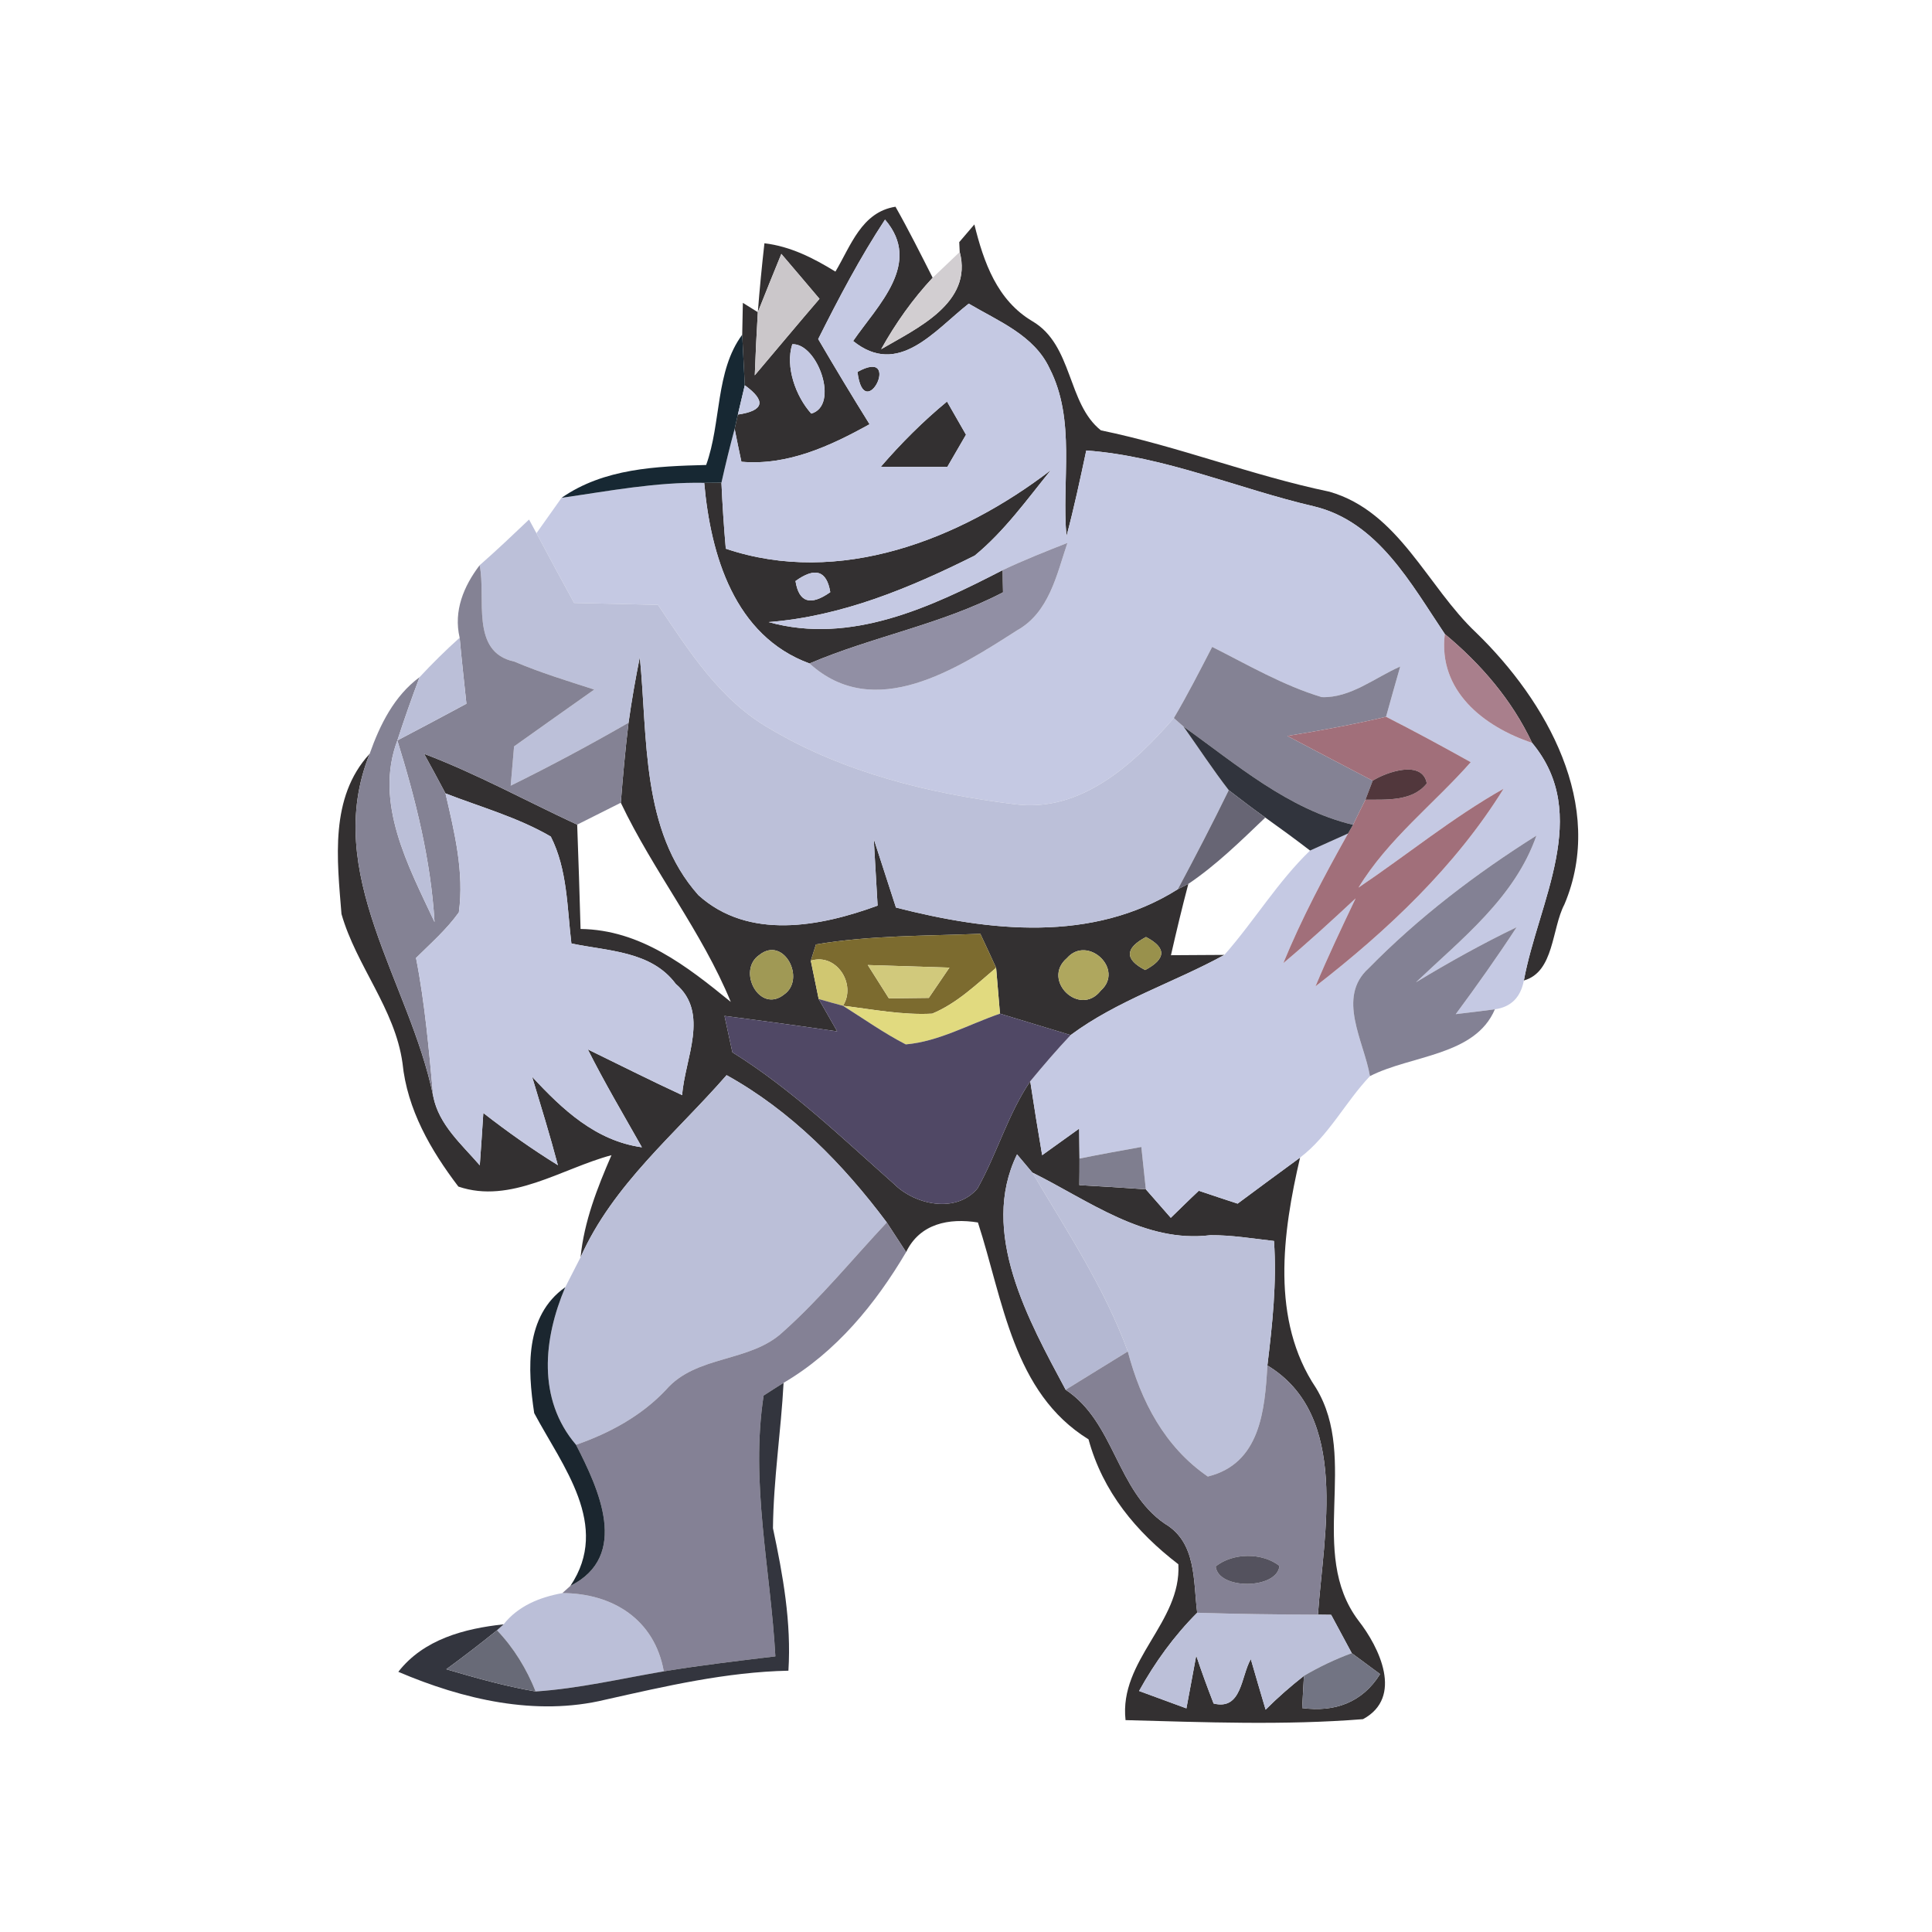 <?xml version="1.0" encoding="UTF-8" ?>
<!DOCTYPE svg PUBLIC "-//W3C//DTD SVG 1.1//EN" "http://www.w3.org/Graphics/SVG/1.1/DTD/svg11.dtd">
<svg width="120pt" height="120pt" viewBox="0 0 120 120" version="1.1" xmlns="http://www.w3.org/2000/svg">
<g id="#333031ff">
<path fill="#333031" opacity="1.00" d=" M 51.89 16.87 C 52.84 15.28 53.51 13.17 55.62 12.84 C 56.44 14.29 57.18 15.77 57.93 17.25 C 56.68 18.59 55.62 20.09 54.73 21.69 C 56.95 20.39 60.44 18.82 59.61 15.65 L 59.58 15.04 C 59.81 14.77 60.28 14.22 60.52 13.94 C 61.10 16.29 61.93 18.65 64.12 19.95 C 66.65 21.43 66.28 25.07 68.38 26.73 C 73.19 27.72 77.77 29.54 82.57 30.54 C 86.90 31.78 88.64 36.43 91.69 39.30 C 96.05 43.53 99.76 50.04 97.17 56.17 C 96.37 57.69 96.54 60.37 94.65 60.90 C 95.54 56.04 98.89 50.61 95.16 46.14 C 93.91 43.48 91.99 41.25 89.74 39.38 C 87.64 36.26 85.58 32.40 81.61 31.45 C 76.88 30.35 72.36 28.34 67.47 27.98 C 67.09 29.77 66.71 31.55 66.24 33.31 C 65.93 29.85 66.84 26.10 65.19 22.88 C 64.23 20.82 62.01 19.95 60.17 18.86 C 58.03 20.54 55.80 23.45 52.99 21.18 C 54.52 18.95 57.31 16.36 54.97 13.64 C 53.41 16.01 52.09 18.53 50.82 21.06 C 51.86 22.84 52.92 24.60 54.01 26.35 C 51.56 27.71 48.92 28.93 46.05 28.68 C 45.94 28.17 45.73 27.15 45.63 26.64 L 45.83 25.75 C 47.46 25.51 47.60 24.90 46.26 23.93 C 46.22 23.15 46.14 21.58 46.10 20.79 C 46.11 20.30 46.13 19.31 46.14 18.81 L 47.07 19.39 C 46.99 20.69 46.93 22.00 46.88 23.31 C 48.22 21.73 49.55 20.13 50.90 18.56 C 50.11 17.63 49.32 16.69 48.53 15.77 C 48.04 16.97 47.55 18.18 47.07 19.39 C 47.18 17.96 47.32 16.53 47.48 15.11 C 49.09 15.30 50.53 16.03 51.89 16.87 M 49.21 21.38 C 48.76 22.78 49.43 24.63 50.39 25.69 C 52.16 25.18 50.78 21.31 49.21 21.38 Z" />
<path fill="#333031" opacity="1.00" d=" M 53.26 23.10 C 56.11 21.52 53.67 26.51 53.26 23.10 Z" />
<path fill="#333031" opacity="1.00" d=" M 54.71 28.99 C 55.97 27.53 57.33 26.17 58.82 24.94 C 59.12 25.46 59.70 26.48 60.00 27.00 C 59.71 27.50 59.13 28.50 58.84 29.00 C 57.46 29.01 56.09 29.00 54.71 28.99 Z" />
<path fill="#333031" opacity="1.00" d=" M 45.08 34.08 C 52.12 36.46 59.64 33.52 65.27 29.20 C 63.78 31.04 62.38 33.00 60.54 34.51 C 56.49 36.53 52.30 38.28 47.74 38.64 C 52.85 40.06 57.84 37.70 62.28 35.41 C 62.28 35.76 62.29 36.45 62.30 36.79 C 58.50 38.78 54.21 39.53 50.28 41.21 C 45.62 39.50 44.14 34.49 43.74 29.99 L 44.81 29.98 C 44.87 31.35 44.96 32.71 45.08 34.08 M 49.41 36.09 C 49.62 37.42 50.34 37.65 51.57 36.78 C 51.35 35.44 50.63 35.21 49.41 36.09 Z" />
<path fill="#333031" opacity="1.00" d=" M 39.04 44.89 C 39.23 43.52 39.47 42.16 39.74 40.81 C 40.24 45.81 39.80 51.58 43.38 55.60 C 46.49 58.41 50.94 57.56 54.51 56.25 C 54.43 54.87 54.35 53.49 54.27 52.11 C 54.73 53.53 55.19 54.95 55.65 56.37 C 61.44 57.85 67.84 58.58 73.16 55.23 L 73.81 54.90 C 73.42 56.37 73.07 57.84 72.73 59.33 C 73.56 59.32 75.22 59.32 76.05 59.31 C 72.90 61.04 69.41 62.13 66.50 64.29 C 65.03 63.84 63.57 63.41 62.11 62.96 C 62.05 62.25 61.93 60.82 61.87 60.11 C 61.63 59.58 61.14 58.53 60.89 58.00 C 57.48 58.14 54.05 58.09 50.68 58.66 C 50.60 58.91 50.44 59.41 50.36 59.67 C 50.48 60.26 50.73 61.46 50.85 62.05 C 51.14 62.56 51.72 63.56 52.00 64.06 C 49.67 63.72 47.34 63.40 45.00 63.10 C 45.12 63.67 45.37 64.80 45.49 65.36 C 49.17 67.65 52.29 70.67 55.52 73.53 C 56.84 74.85 59.40 75.39 60.72 73.81 C 61.93 71.65 62.60 69.22 63.99 67.16 C 64.22 68.69 64.47 70.22 64.73 71.75 C 65.49 71.20 66.26 70.65 67.03 70.10 C 67.03 70.57 67.05 71.50 67.05 71.96 C 67.05 72.38 67.05 73.20 67.04 73.61 C 68.42 73.69 69.80 73.77 71.17 73.87 C 71.69 74.46 72.20 75.05 72.72 75.64 C 73.30 75.08 73.87 74.51 74.46 73.96 C 75.26 74.23 76.07 74.50 76.87 74.76 C 78.16 73.80 79.45 72.85 80.75 71.90 C 79.66 76.57 78.91 82.00 81.74 86.21 C 84.44 90.66 81.19 96.42 84.37 100.65 C 85.68 102.32 87.18 105.42 84.66 106.78 C 79.76 107.17 74.82 106.97 69.91 106.84 C 69.49 103.11 73.39 100.77 73.19 97.16 C 70.56 95.14 68.50 92.66 67.61 89.40 C 62.91 86.50 62.31 80.75 60.74 75.93 C 58.94 75.64 57.13 76.00 56.28 77.77 C 55.98 77.31 55.38 76.39 55.08 75.93 C 52.37 72.30 49.12 68.99 45.13 66.78 C 41.95 70.43 38.08 73.56 36.06 78.09 C 36.28 75.86 37.10 73.78 37.98 71.75 C 34.90 72.57 31.72 74.81 28.47 73.70 C 26.75 71.44 25.29 68.91 25.00 66.03 C 24.53 62.65 22.13 59.99 21.21 56.77 C 20.94 53.40 20.46 49.53 22.96 46.82 C 19.97 54.25 25.48 61.02 26.91 68.10 C 27.26 69.87 28.68 71.08 29.80 72.38 C 29.86 71.57 29.97 69.94 30.02 69.13 C 31.51 70.29 33.05 71.38 34.65 72.37 C 34.16 70.52 33.60 68.70 33.05 66.88 C 34.93 68.91 37.00 70.86 39.87 71.26 C 38.73 69.24 37.55 67.25 36.51 65.18 C 38.46 66.13 40.40 67.11 42.37 68.02 C 42.53 65.75 44.10 62.92 41.97 61.11 C 40.45 59.06 37.75 59.08 35.49 58.60 C 35.22 56.37 35.25 54.01 34.21 51.96 C 32.17 50.77 29.86 50.13 27.67 49.28 C 27.23 48.45 26.79 47.63 26.34 46.82 C 29.61 48.06 32.68 49.75 35.85 51.22 C 35.93 53.38 36.00 55.54 36.06 57.70 C 39.78 57.75 42.65 60.00 45.39 62.23 C 43.59 57.85 40.59 54.13 38.56 49.86 C 38.69 48.20 38.84 46.54 39.04 44.89 M 71.18 58.20 C 69.86 58.90 69.85 59.59 71.13 60.25 C 72.44 59.55 72.46 58.87 71.18 58.20 M 47.17 59.31 C 45.75 60.27 47.17 62.99 48.70 61.77 C 50.08 60.81 48.68 58.11 47.17 59.31 M 66.27 59.51 C 64.67 60.88 67.06 63.20 68.37 61.53 C 69.86 60.20 67.55 58.05 66.27 59.51 M 63.17 71.70 C 60.81 76.54 63.89 82.02 66.19 86.32 C 69.24 88.34 69.34 92.58 72.35 94.64 C 74.33 95.81 74.11 98.19 74.36 100.17 C 72.92 101.61 71.73 103.26 70.75 105.03 C 71.73 105.39 72.71 105.75 73.69 106.11 C 73.84 105.29 74.15 103.65 74.30 102.83 C 74.63 103.83 75.00 104.83 75.38 105.81 C 77.14 106.24 77.07 104.13 77.69 103.05 C 77.99 104.10 78.30 105.14 78.61 106.19 C 79.36 105.44 80.16 104.74 80.99 104.09 C 80.96 104.59 80.91 105.59 80.88 106.09 C 82.90 106.36 84.62 105.75 85.72 103.98 C 85.28 103.66 84.40 103.00 83.96 102.68 C 83.53 101.88 83.10 101.09 82.68 100.30 L 81.86 100.29 C 82.21 95.26 83.86 87.91 78.72 84.81 C 79.03 82.25 79.31 79.67 79.13 77.08 C 77.81 76.93 76.50 76.71 75.18 76.72 C 71.08 77.23 67.60 74.55 64.12 72.83 C 63.88 72.55 63.41 71.98 63.17 71.70 Z" />
</g>
<g id="#c5c9e3ff">
<path fill="#c5c9e3" opacity="1.00" d=" M 50.82 21.06 C 52.09 18.53 53.41 16.01 54.97 13.64 C 57.31 16.36 54.52 18.95 52.99 21.18 C 55.80 23.45 58.03 20.54 60.17 18.86 C 62.01 19.95 64.23 20.82 65.19 22.88 C 66.84 26.10 65.93 29.85 66.24 33.31 C 66.71 31.55 67.09 29.77 67.47 27.98 C 72.36 28.34 76.88 30.35 81.61 31.45 C 85.58 32.40 87.64 36.26 89.74 39.38 C 89.31 42.90 92.14 45.13 95.16 46.14 C 98.89 50.61 95.54 56.04 94.65 60.90 C 94.45 61.95 93.85 62.55 92.85 62.69 C 92.25 62.77 91.03 62.92 90.42 62.99 C 91.73 61.22 93.00 59.43 94.20 57.59 C 92.06 58.62 89.98 59.78 87.95 61.01 C 90.80 58.30 94.09 55.75 95.43 51.90 C 91.68 54.26 88.12 56.97 85.01 60.14 C 83.00 61.95 84.72 64.67 85.09 66.84 C 83.56 68.45 82.54 70.54 80.75 71.90 C 79.45 72.85 78.16 73.80 76.87 74.76 C 76.07 74.50 75.26 74.23 74.46 73.96 C 73.87 74.51 73.30 75.08 72.72 75.64 C 72.20 75.05 71.69 74.46 71.17 73.87 C 71.10 73.22 70.96 71.90 70.89 71.24 C 69.61 71.47 68.33 71.70 67.05 71.96 C 67.05 71.50 67.03 70.57 67.03 70.10 C 66.26 70.65 65.49 71.20 64.73 71.75 C 64.47 70.22 64.22 68.69 63.99 67.16 C 64.80 66.18 65.63 65.21 66.50 64.29 C 69.41 62.13 72.90 61.04 76.05 59.31 C 77.90 57.21 79.35 54.78 81.37 52.83 C 82.16 52.48 82.94 52.12 83.73 51.77 C 82.26 54.39 80.85 57.04 79.71 59.82 C 81.25 58.53 82.73 57.17 84.20 55.80 C 83.34 57.61 82.48 59.41 81.71 61.26 C 86.17 57.80 90.40 53.82 93.39 48.99 C 90.22 50.78 87.39 53.10 84.38 55.13 C 86.21 52.12 89.04 49.96 91.35 47.34 C 89.61 46.37 87.86 45.42 86.09 44.52 C 86.38 43.48 86.67 42.44 86.97 41.40 C 85.39 42.09 83.89 43.36 82.10 43.30 C 79.70 42.58 77.52 41.30 75.29 40.18 C 74.52 41.67 73.76 43.16 72.91 44.60 C 70.42 47.46 67.13 50.50 63.01 49.95 C 57.75 49.30 52.40 47.99 47.80 45.25 C 44.72 43.49 42.79 40.43 40.87 37.57 C 39.13 37.52 37.39 37.49 35.66 37.45 C 34.87 36.01 34.09 34.57 33.32 33.12 C 33.71 32.57 34.49 31.47 34.88 30.92 C 37.82 30.50 40.76 29.93 43.74 29.99 C 44.14 34.49 45.62 39.50 50.28 41.21 C 54.32 44.88 59.44 41.54 63.16 39.16 C 65.16 38.05 65.63 35.71 66.30 33.72 C 64.95 34.25 63.59 34.79 62.28 35.41 C 57.84 37.70 52.85 40.06 47.74 38.64 C 52.30 38.28 56.49 36.53 60.54 34.51 C 62.38 33.00 63.78 31.04 65.27 29.20 C 59.64 33.52 52.12 36.46 45.08 34.08 C 44.96 32.71 44.87 31.35 44.81 29.98 C 45.06 28.86 45.33 27.75 45.63 26.64 C 45.73 27.15 45.94 28.17 46.05 28.68 C 48.92 28.93 51.56 27.71 54.01 26.35 C 52.92 24.60 51.86 22.84 50.82 21.06 M 53.26 23.10 C 53.67 26.51 56.11 21.52 53.26 23.10 M 60.22 24.23 C 60.80 24.81 60.80 24.81 60.22 24.23 M 54.71 28.99 C 56.09 29.00 57.46 29.01 58.84 29.00 C 59.13 28.50 59.71 27.50 60.00 27.00 C 59.70 26.48 59.12 25.46 58.82 24.94 C 57.33 26.17 55.97 27.53 54.71 28.99 M 52.26 33.30 C 52.81 33.86 52.81 33.86 52.26 33.30 Z" />
<path fill="#c5c9e3" opacity="1.00" d=" M 49.21 21.38 C 50.78 21.31 52.16 25.18 50.39 25.69 C 49.43 24.63 48.76 22.78 49.21 21.38 Z" />
</g>
<g id="#cbc7caff">
<path fill="#cbc7ca" opacity="1.00" d=" M 48.53 15.77 C 49.32 16.69 50.11 17.63 50.90 18.56 C 49.55 20.13 48.22 21.73 46.88 23.31 C 46.93 22.00 46.99 20.69 47.07 19.39 C 47.55 18.18 48.04 16.97 48.53 15.77 Z" />
</g>
<g id="#d2ced1ff">
<path fill="#d2ced1" opacity="1.00" d=" M 59.61 15.65 C 60.44 18.82 56.95 20.39 54.73 21.69 C 55.62 20.09 56.68 18.59 57.93 17.25 C 58.35 16.85 59.19 16.05 59.61 15.65 Z" />
</g>
<g id="#0c1e29f2">
<path fill="#0c1e29" opacity="0.95" d=" M 43.86 28.88 C 44.81 26.26 44.42 23.05 46.10 20.79 C 46.14 21.58 46.22 23.15 46.26 23.93 C 46.15 24.38 45.94 25.29 45.83 25.75 L 45.63 26.64 C 45.33 27.75 45.06 28.86 44.81 29.98 L 43.74 29.99 C 40.76 29.93 37.82 30.50 34.88 30.92 C 37.51 29.09 40.77 28.96 43.86 28.88 Z" />
</g>
<g id="#c6cbe4ff">
<path fill="#c6cbe4" opacity="1.00" d=" M 46.26 23.93 C 47.60 24.90 47.46 25.51 45.83 25.75 C 45.94 25.29 46.15 24.38 46.26 23.93 Z" />
</g>
<g id="#34373aff">
<path fill="#34373a" opacity="1.00" d=" M 60.22 24.23 C 60.80 24.81 60.80 24.81 60.22 24.23 Z" />
</g>
<g id="#bcc0d9ff">
<path fill="#bcc0d9" opacity="1.00" d=" M 29.79 35.11 C 30.84 34.19 31.85 33.23 32.86 32.27 L 33.32 33.12 C 34.09 34.57 34.87 36.01 35.66 37.45 C 37.39 37.49 39.13 37.52 40.87 37.57 C 42.79 40.43 44.72 43.49 47.80 45.25 C 52.40 47.99 57.75 49.30 63.01 49.95 C 67.13 50.50 70.42 47.46 72.91 44.60 L 73.51 45.13 C 74.44 46.44 75.33 47.80 76.32 49.08 C 75.31 51.15 74.25 53.19 73.16 55.23 C 67.84 58.58 61.44 57.85 55.65 56.37 C 55.19 54.95 54.73 53.53 54.27 52.11 C 54.35 53.49 54.43 54.87 54.51 56.25 C 50.94 57.56 46.49 58.41 43.38 55.60 C 39.80 51.58 40.24 45.81 39.74 40.81 C 39.47 42.16 39.23 43.52 39.04 44.89 C 36.64 46.27 34.20 47.58 31.72 48.80 C 31.77 48.19 31.88 46.97 31.93 46.36 C 33.59 45.18 35.25 44.00 36.91 42.83 C 35.24 42.29 33.56 41.78 31.94 41.09 C 29.18 40.50 30.21 37.13 29.79 35.11 Z" />
<path fill="#bcc0d9" opacity="1.00" d=" M 64.12 72.83 C 67.60 74.55 71.08 77.23 75.18 76.72 C 76.50 76.71 77.81 76.93 79.13 77.08 C 79.31 79.67 79.03 82.25 78.72 84.81 C 78.56 87.59 78.28 90.91 75.02 91.71 C 72.34 89.87 70.86 87.02 70.05 83.94 C 68.60 79.98 66.25 76.44 64.12 72.83 Z" />
<path fill="#bcc0d9" opacity="1.00" d=" M 74.36 100.17 C 76.86 100.25 79.36 100.28 81.86 100.29 L 82.68 100.30 C 83.10 101.09 83.53 101.88 83.96 102.68 C 82.93 103.06 81.94 103.53 80.99 104.09 C 80.16 104.74 79.36 105.44 78.61 106.19 C 78.30 105.14 77.99 104.10 77.69 103.05 C 77.07 104.13 77.14 106.24 75.38 105.81 C 75.00 104.83 74.63 103.83 74.30 102.83 C 74.15 103.65 73.84 105.29 73.69 106.11 C 72.71 105.75 71.73 105.39 70.75 105.03 C 71.73 103.26 72.92 101.61 74.36 100.17 Z" />
</g>
<g id="#484852ff">
<path fill="#484852" opacity="1.00" d=" M 52.26 33.30 C 52.81 33.86 52.81 33.86 52.26 33.30 Z" />
</g>
<g id="#918fa4ff">
<path fill="#918fa4" opacity="1.00" d=" M 62.28 35.41 C 63.59 34.79 64.95 34.25 66.30 33.72 C 65.63 35.71 65.16 38.05 63.16 39.16 C 59.44 41.54 54.32 44.88 50.28 41.21 C 54.21 39.53 58.50 38.78 62.30 36.79 C 62.29 36.45 62.28 35.76 62.28 35.41 Z" />
</g>
<g id="#848294ff">
<path fill="#848294" opacity="1.00" d=" M 28.55 39.61 C 28.16 37.95 28.80 36.41 29.79 35.11 C 30.21 37.13 29.18 40.50 31.94 41.09 C 33.56 41.78 35.24 42.29 36.91 42.83 C 35.25 44.00 33.59 45.18 31.93 46.36 C 31.88 46.97 31.77 48.19 31.72 48.80 C 34.20 47.58 36.64 46.27 39.04 44.89 C 38.84 46.54 38.69 48.20 38.56 49.86 C 37.88 50.20 36.52 50.88 35.85 51.22 C 32.68 49.75 29.61 48.06 26.34 46.82 C 26.79 47.63 27.23 48.45 27.67 49.28 C 28.23 51.69 28.84 54.18 28.50 56.67 C 27.74 57.73 26.76 58.59 25.84 59.50 C 26.40 62.34 26.64 65.23 26.91 68.10 C 25.48 61.02 19.97 54.25 22.96 46.82 C 23.60 45.01 24.48 43.23 26.06 42.06 C 25.57 43.36 25.11 44.67 24.68 45.99 C 23.22 49.87 25.37 53.81 26.99 57.27 C 26.76 53.42 25.82 49.66 24.68 45.99 C 26.12 45.24 27.55 44.47 28.97 43.71 C 28.83 42.34 28.67 40.98 28.55 39.61 Z" />
<path fill="#848294" opacity="1.00" d=" M 75.29 40.18 C 77.52 41.30 79.70 42.58 82.10 43.30 C 83.89 43.36 85.39 42.09 86.97 41.40 C 86.67 42.44 86.38 43.48 86.09 44.52 C 84.06 45.00 82.02 45.38 79.96 45.71 C 81.73 46.64 83.49 47.57 85.26 48.49 C 85.15 48.79 84.92 49.38 84.81 49.67 C 84.61 50.06 84.23 50.84 84.04 51.23 C 79.99 50.26 76.81 47.48 73.51 45.13 L 72.91 44.60 C 73.76 43.16 74.52 41.67 75.29 40.18 Z" />
</g>
<g id="#c4c8e1ff">
<path fill="#c4c8e1" opacity="1.00" d=" M 49.41 36.09 C 50.63 35.21 51.35 35.44 51.57 36.78 C 50.34 37.65 49.62 37.42 49.41 36.09 Z" />
<path fill="#c4c8e1" opacity="1.00" d=" M 27.67 49.28 C 29.86 50.13 32.17 50.77 34.21 51.96 C 35.25 54.01 35.22 56.37 35.49 58.60 C 37.75 59.08 40.45 59.06 41.97 61.11 C 44.10 62.92 42.53 65.75 42.37 68.02 C 40.40 67.11 38.46 66.13 36.51 65.18 C 37.55 67.25 38.73 69.24 39.87 71.26 C 37.00 70.86 34.93 68.91 33.05 66.88 C 33.60 68.70 34.16 70.52 34.65 72.37 C 33.05 71.38 31.51 70.29 30.02 69.13 C 29.97 69.94 29.86 71.57 29.80 72.38 C 28.68 71.08 27.26 69.87 26.91 68.10 C 26.64 65.23 26.40 62.34 25.84 59.50 C 26.76 58.59 27.74 57.73 28.50 56.67 C 28.84 54.18 28.23 51.69 27.67 49.28 M 40.24 62.33 C 40.79 62.88 40.79 62.88 40.24 62.33 Z" />
</g>
<g id="#bbbfd8ff">
<path fill="#bbbfd8" opacity="1.00" d=" M 28.55 39.61 C 28.67 40.98 28.83 42.34 28.97 43.71 C 27.55 44.47 26.12 45.24 24.68 45.99 C 25.11 44.67 25.57 43.36 26.06 42.06 C 26.85 41.21 27.68 40.39 28.55 39.61 Z" />
<path fill="#bbbfd8" opacity="1.00" d=" M 26.99 57.27 C 25.37 53.81 23.22 49.87 24.68 45.99 C 25.82 49.66 26.76 53.42 26.99 57.27 Z" />
<path fill="#bbbfd8" opacity="1.00" d=" M 36.06 78.09 C 38.08 73.56 41.95 70.43 45.13 66.78 C 49.12 68.99 52.37 72.30 55.08 75.93 C 52.95 78.20 50.97 80.64 48.64 82.72 C 46.59 84.65 43.25 84.14 41.36 86.33 C 39.83 87.95 37.87 89.01 35.78 89.74 C 33.36 86.91 33.75 83.15 35.11 79.95 C 35.35 79.48 35.82 78.55 36.06 78.09 Z" />
<path fill="#bbbfd8" opacity="1.00" d=" M 31.28 100.89 C 32.19 99.74 33.52 99.21 34.93 98.95 C 38.07 98.96 40.66 100.60 41.23 103.81 C 38.58 104.26 35.96 104.88 33.27 105.06 C 32.71 103.66 31.92 102.36 30.87 101.26 L 31.28 100.89 Z" />
</g>
<g id="#a97f8cff">
<path fill="#a97f8c" opacity="1.00" d=" M 95.16 46.14 C 92.14 45.13 89.31 42.90 89.74 39.38 C 91.99 41.25 93.91 43.48 95.16 46.14 Z" />
</g>
<g id="#a16f7aff">
<path fill="#a16f7a" opacity="1.00" d=" M 79.96 45.71 C 82.02 45.38 84.06 45.00 86.09 44.52 C 87.86 45.42 89.61 46.37 91.35 47.34 C 89.04 49.96 86.21 52.12 84.38 55.13 C 87.39 53.10 90.22 50.78 93.39 48.99 C 90.40 53.82 86.17 57.80 81.71 61.26 C 82.48 59.41 83.34 57.61 84.20 55.80 C 82.73 57.17 81.25 58.53 79.71 59.82 C 80.85 57.04 82.26 54.39 83.73 51.77 L 84.04 51.23 C 84.23 50.84 84.61 50.06 84.81 49.67 C 86.09 49.66 87.73 49.79 88.62 48.66 C 88.35 47.17 86.12 47.95 85.26 48.49 C 83.49 47.57 81.73 46.64 79.96 45.71 Z" />
</g>
<g id="#31343dff">
<path fill="#31343d" opacity="1.00" d=" M 73.51 45.13 C 76.81 47.48 79.99 50.26 84.04 51.23 L 83.73 51.77 C 82.94 52.12 82.16 52.48 81.37 52.83 C 80.46 52.13 79.53 51.45 78.59 50.78 C 77.82 50.23 77.07 49.66 76.32 49.08 C 75.33 47.80 74.44 46.44 73.51 45.13 Z" />
</g>
<g id="#51373cff">
<path fill="#51373c" opacity="1.00" d=" M 85.26 48.49 C 86.12 47.95 88.35 47.17 88.62 48.66 C 87.73 49.79 86.09 49.66 84.81 49.67 C 84.92 49.38 85.15 48.79 85.26 48.49 Z" />
</g>
<g id="#676574ff">
<path fill="#676574" opacity="1.00" d=" M 76.32 49.08 C 77.07 49.66 77.82 50.23 78.59 50.78 C 77.07 52.23 75.56 53.72 73.81 54.90 L 73.16 55.23 C 74.25 53.19 75.31 51.15 76.32 49.08 Z" />
</g>
<g id="#838194ff">
<path fill="#838194" opacity="1.00" d=" M 85.01 60.14 C 88.12 56.97 91.68 54.26 95.43 51.90 C 94.09 55.75 90.80 58.30 87.95 61.01 C 89.98 59.78 92.06 58.62 94.20 57.59 C 93.00 59.43 91.73 61.22 90.42 62.99 C 91.03 62.92 92.25 62.77 92.85 62.69 C 91.62 65.59 87.65 65.53 85.09 66.84 C 84.72 64.67 83.00 61.95 85.01 60.14 Z" />
</g>
<g id="#7c6b2fff">
<path fill="#7c6b2f" opacity="1.00" d=" M 50.68 58.66 C 54.05 58.09 57.48 58.14 60.89 58.00 C 61.14 58.53 61.63 59.58 61.87 60.11 C 60.63 61.16 59.42 62.33 57.90 62.96 C 56.04 63.06 54.19 62.69 52.36 62.47 C 53.21 61.13 51.95 59.17 50.36 59.67 C 50.44 59.41 50.60 58.91 50.68 58.66 M 53.90 59.94 C 54.23 60.46 54.88 61.49 55.21 62.01 C 55.83 62.00 57.07 61.99 57.69 61.98 C 58.01 61.51 58.65 60.57 58.97 60.10 C 57.28 60.05 55.59 59.99 53.90 59.94 Z" />
</g>
<g id="#99914cff">
<path fill="#99914c" opacity="1.00" d=" M 71.18 58.20 C 72.46 58.87 72.44 59.55 71.13 60.25 C 69.85 59.59 69.86 58.90 71.18 58.20 Z" />
</g>
<g id="#a09955ff">
<path fill="#a09955" opacity="1.00" d=" M 47.17 59.31 C 48.68 58.11 50.08 60.81 48.70 61.77 C 47.17 62.99 45.75 60.27 47.17 59.31 Z" />
</g>
<g id="#afa75eff">
<path fill="#afa75e" opacity="1.00" d=" M 66.27 59.51 C 67.55 58.05 69.86 60.20 68.37 61.53 C 67.06 63.20 64.67 60.88 66.27 59.51 Z" />
</g>
<g id="#d0c771ff">
<path fill="#d0c771" opacity="1.00" d=" M 50.36 59.67 C 51.95 59.17 53.21 61.13 52.36 62.47 C 51.98 62.37 51.23 62.16 50.85 62.05 C 50.73 61.46 50.48 60.26 50.36 59.67 Z" />
</g>
<g id="#d1c97cff">
<path fill="#d1c97c" opacity="1.00" d=" M 53.90 59.94 C 55.59 59.99 57.28 60.05 58.97 60.10 C 58.65 60.57 58.01 61.51 57.69 61.98 C 57.07 61.99 55.83 62.00 55.21 62.01 C 54.88 61.49 54.23 60.46 53.90 59.94 Z" />
</g>
<g id="#e1da7fff">
<path fill="#e1da7f" opacity="1.00" d=" M 57.90 62.96 C 59.42 62.33 60.63 61.16 61.87 60.11 C 61.93 60.82 62.05 62.25 62.11 62.96 C 60.18 63.62 58.32 64.69 56.26 64.87 C 54.90 64.17 53.65 63.28 52.36 62.47 C 54.19 62.69 56.04 63.06 57.90 62.96 Z" />
</g>
<g id="#585663ff">
<path fill="#585663" opacity="1.00" d=" M 40.24 62.33 C 40.79 62.88 40.79 62.88 40.24 62.33 Z" />
</g>
<g id="#504865ff">
<path fill="#504865" opacity="1.00" d=" M 50.85 62.05 C 51.23 62.16 51.98 62.37 52.36 62.47 C 53.65 63.28 54.90 64.17 56.26 64.87 C 58.32 64.69 60.18 63.62 62.11 62.96 C 63.57 63.41 65.03 63.84 66.50 64.29 C 65.63 65.21 64.80 66.18 63.99 67.16 C 62.60 69.22 61.93 71.65 60.72 73.81 C 59.40 75.39 56.84 74.85 55.52 73.53 C 52.29 70.67 49.17 67.65 45.49 65.36 C 45.37 64.80 45.12 63.67 45.00 63.10 C 47.34 63.40 49.67 63.72 52.00 64.06 C 51.72 63.56 51.14 62.56 50.85 62.05 Z" />
</g>
<g id="#7f7e8fff">
<path fill="#7f7e8f" opacity="1.00" d=" M 67.05 71.96 C 68.33 71.70 69.61 71.47 70.89 71.24 C 70.96 71.90 71.10 73.22 71.17 73.87 C 69.80 73.77 68.42 73.69 67.04 73.61 C 67.05 73.20 67.05 72.38 67.05 71.96 Z" />
</g>
<g id="#b4b8d2ff">
<path fill="#b4b8d2" opacity="1.00" d=" M 63.17 71.70 C 63.41 71.98 63.88 72.55 64.12 72.83 C 66.25 76.44 68.60 79.98 70.05 83.94 C 68.76 84.74 67.48 85.53 66.19 86.32 C 63.89 82.02 60.81 76.54 63.17 71.70 Z" />
</g>
<g id="#848195ff">
<path fill="#848195" opacity="1.00" d=" M 55.08 75.93 C 55.38 76.39 55.98 77.31 56.28 77.77 C 54.38 80.99 51.93 83.98 48.67 85.89 C 48.36 86.08 47.74 86.48 47.43 86.68 C 46.60 92.09 47.86 97.48 48.16 102.88 C 45.85 103.16 43.53 103.43 41.23 103.81 C 40.66 100.60 38.07 98.96 34.93 98.95 L 35.43 98.50 C 39.13 96.64 37.19 92.49 35.78 89.74 C 37.87 89.01 39.83 87.95 41.36 86.33 C 43.25 84.14 46.59 84.65 48.64 82.72 C 50.97 80.64 52.95 78.20 55.08 75.93 Z" />
</g>
<g id="#121e27f5">
<path fill="#121e27" opacity="0.96" d=" M 33.18 87.77 C 32.77 85.03 32.58 81.74 35.11 79.95 C 33.75 83.15 33.36 86.91 35.78 89.74 C 37.19 92.49 39.13 96.64 35.43 98.50 C 37.95 94.75 34.94 91.07 33.18 87.77 Z" />
</g>
<g id="#848194ff">
<path fill="#848194" opacity="1.00" d=" M 66.19 86.32 C 67.48 85.53 68.76 84.74 70.05 83.94 C 70.86 87.02 72.34 89.87 75.02 91.71 C 78.28 90.91 78.56 87.59 78.72 84.81 C 83.86 87.91 82.21 95.26 81.86 100.29 C 79.36 100.28 76.86 100.25 74.36 100.17 C 74.11 98.19 74.33 95.81 72.35 94.64 C 69.34 92.58 69.24 88.34 66.19 86.32 M 75.51 97.29 C 75.65 98.76 79.33 98.73 79.47 97.26 C 78.39 96.42 76.58 96.44 75.51 97.29 Z" />
</g>
<g id="#33353eff">
<path fill="#33353e" opacity="1.00" d=" M 47.43 86.68 C 47.74 86.48 48.36 86.08 48.67 85.89 C 48.51 88.90 48.04 91.90 48.01 94.92 C 48.63 97.83 49.16 100.77 48.97 103.77 C 45.11 103.85 41.35 104.73 37.60 105.57 C 33.27 106.62 28.75 105.55 24.74 103.84 C 26.31 101.82 28.85 101.15 31.28 100.89 L 30.87 101.26 C 29.84 102.09 28.79 102.90 27.72 103.68 C 29.55 104.22 31.39 104.74 33.27 105.06 C 35.96 104.88 38.58 104.26 41.23 103.81 C 43.53 103.43 45.85 103.16 48.16 102.88 C 47.86 97.48 46.60 92.09 47.43 86.68 Z" />
</g>
<g id="#54525eff">
<path fill="#54525e" opacity="1.00" d=" M 75.51 97.29 C 76.58 96.44 78.39 96.42 79.47 97.26 C 79.33 98.73 75.65 98.76 75.51 97.29 Z" />
</g>
<g id="#686a77ff">
<path fill="#686a77" opacity="1.00" d=" M 27.72 103.68 C 28.79 102.90 29.84 102.09 30.87 101.26 C 31.92 102.36 32.71 103.66 33.27 105.06 C 31.39 104.74 29.55 104.22 27.72 103.68 Z" />
</g>
<g id="#727483ff">
<path fill="#727483" opacity="1.00" d=" M 80.99 104.09 C 81.94 103.53 82.93 103.06 83.96 102.68 C 84.40 103.00 85.28 103.66 85.72 103.98 C 84.62 105.75 82.90 106.36 80.88 106.09 C 80.91 105.59 80.96 104.59 80.99 104.09 Z" />
</g>
</svg>
